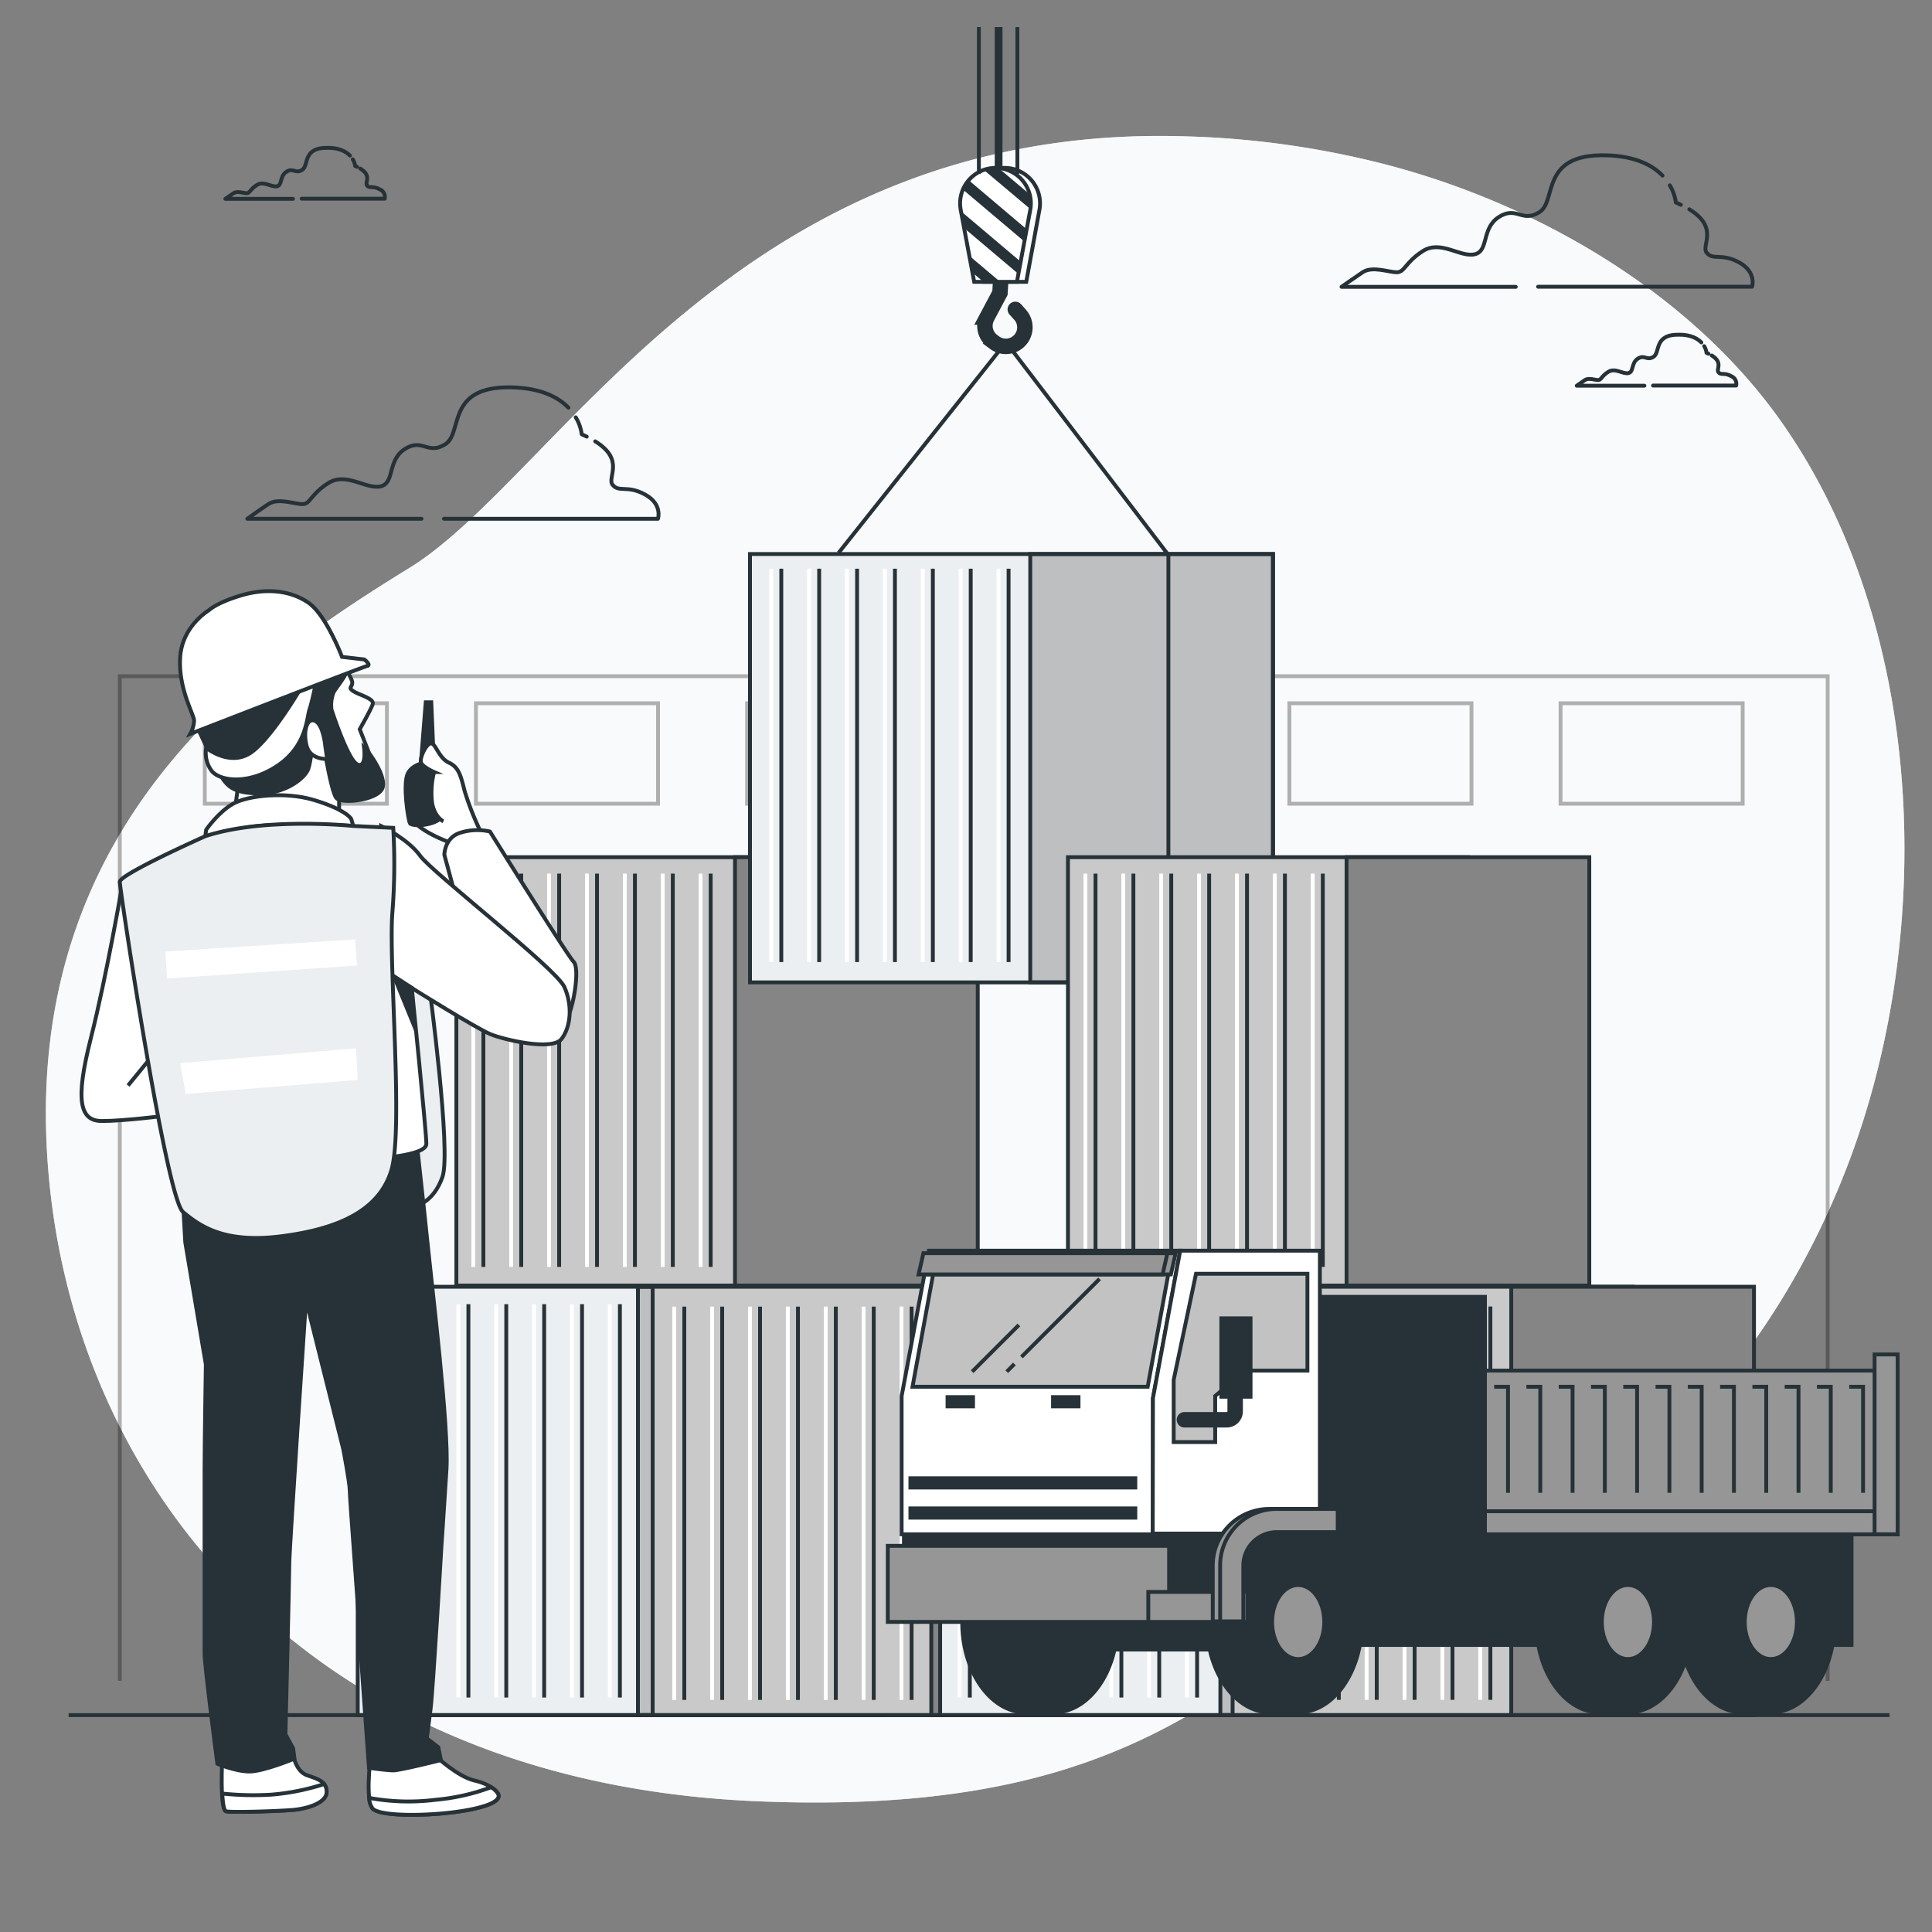 <svg xmlns="http://www.w3.org/2000/svg" viewBox="0 0 500 500"><rect x="0" y="0" width="500" height="500" fill="#808080" stroke="none"/><g id="freepik--background-simple--inject-2"><path d="M467.56,119.31q-2.37-4-5-7.9C439.39,77.06,399.51,53.57,360.26,43a231.78,231.78,0,0,0-52.71-7.69c-116.61-4-163.06,87.95-201.6,111.67S8.11,211.17,12.06,296.16s65.23,165,183.82,170S322.38,417.71,388.59,398c43.82-13.08,75-57.26,90.2-98.09C499.56,244.22,498.58,171.94,467.56,119.31Z" style="fill:#ECEFF1"></path><path d="M467.56,119.31q-2.37-4-5-7.9C439.39,77.06,399.51,53.57,360.26,43a231.78,231.78,0,0,0-52.71-7.69c-116.61-4-163.06,87.95-201.6,111.67S8.11,211.17,12.06,296.16s65.23,165,183.82,170S322.38,417.71,388.59,398c43.82-13.08,75-57.26,90.2-98.09C499.56,244.22,498.58,171.94,467.56,119.31Z" style="fill:#fff;opacity:0.7"></path></g><g id="freepik--Buiding--inject-2"><g style="opacity:0.3"><polyline points="31 435 31 175 473 175 473 435" style="fill:none;stroke:#000;stroke-miterlimit:10"></polyline><rect x="403.87" y="182" width="47.13" height="26" style="fill:none;stroke:#000;stroke-miterlimit:10"></rect><rect x="333.69" y="182" width="47.13" height="26" style="fill:none;stroke:#000;stroke-miterlimit:10"></rect><rect x="263.52" y="182" width="47.13" height="26" style="fill:none;stroke:#000;stroke-miterlimit:10"></rect><rect x="193.35" y="182" width="47.13" height="26" style="fill:none;stroke:#000;stroke-miterlimit:10"></rect><rect x="123.17" y="182" width="47.13" height="26" style="fill:none;stroke:#000;stroke-miterlimit:10"></rect><rect x="53" y="182" width="47.13" height="26" style="fill:none;stroke:#000;stroke-miterlimit:10"></rect></g></g><g id="freepik--Clouds--inject-2"><path d="M430.26,45.45c-2.54-2.64-7-5.07-14.62-5.26C398.42,39.77,403,52,398.42,54.89s-5.88-1.68-10.5,1.26-2.52,8.82-6.29,9.66S372.81,62,368.19,65s-4.62,5.46-6.72,5.46-6.3-1.68-8.82,0-5.46,3.78-5.46,3.78h45.09" style="fill:none;stroke:#263238;stroke-linecap:round;stroke-linejoin:round"></path><path d="M435,53c-.41-.2-.84-.4-1.3-.6a11.39,11.39,0,0,0-1.55-4.43" style="fill:none;stroke:#263238;stroke-linecap:round;stroke-linejoin:round"></path><path d="M398.05,74.21h55.38s1.26-3.78-3.36-6.3-6.71-.42-8.39-2.52c-1.5-1.87,3.33-6.4-4.49-11.23" style="fill:none;stroke:#263238;stroke-linecap:round;stroke-linejoin:round"></path><path d="M147.11,105.51c-2.54-2.64-7-5.07-14.62-5.26-17.22-.42-12.6,11.76-17.22,14.7s-5.88-1.68-10.5,1.26-2.52,8.82-6.29,9.66S89.66,122.09,85,125s-4.62,5.46-6.72,5.46-6.3-1.68-8.82,0S64,134.26,64,134.26h45.09" style="fill:none;stroke:#263238;stroke-linecap:round;stroke-linejoin:round"></path><path d="M151.85,113c-.41-.2-.84-.4-1.3-.6A11.39,11.39,0,0,0,149,108" style="fill:none;stroke:#263238;stroke-linecap:round;stroke-linejoin:round"></path><path d="M114.9,134.26h55.38s1.26-3.77-3.36-6.29-6.71-.42-8.39-2.52c-1.5-1.87,3.33-6.41-4.49-11.23" style="fill:none;stroke:#263238;stroke-linecap:round;stroke-linejoin:round"></path><path d="M90.57,40.26c-1-1-2.7-2-5.68-2-6.68-.16-4.89,4.56-6.68,5.7s-2.28-.65-4.08.49-1,3.43-2.44,3.75-3.42-1.46-5.22-.32S64.68,50,63.86,50s-2.44-.66-3.42,0-2.12,1.46-2.12,1.46h17.5" style="fill:none;stroke:#263238;stroke-linecap:round;stroke-linejoin:round"></path><path d="M92.41,43.18c-.16-.08-.33-.16-.51-.23a4.26,4.26,0,0,0-.6-1.72" style="fill:none;stroke:#263238;stroke-linecap:round;stroke-linejoin:round"></path><path d="M78.07,51.42H99.56A2.1,2.1,0,0,0,98.26,49c-1.79-1-2.61-.17-3.26-1s1.29-2.49-1.74-4.36" style="fill:none;stroke:#263238;stroke-linecap:round;stroke-linejoin:round"></path><path d="M440.31,88.62c-1-1-2.7-2-5.68-2-6.68-.16-4.89,4.56-6.68,5.7s-2.28-.65-4.07.49-1,3.43-2.45,3.75-3.42-1.46-5.22-.32-1.79,2.12-2.61,2.12-2.44-.66-3.42,0-2.12,1.46-2.12,1.46h17.51" style="fill:none;stroke:#263238;stroke-linecap:round;stroke-linejoin:round"></path><path d="M442.15,91.54c-.16-.08-.33-.16-.51-.23a4.26,4.26,0,0,0-.6-1.72" style="fill:none;stroke:#263238;stroke-linecap:round;stroke-linejoin:round"></path><path d="M427.81,99.78h21.5A2.11,2.11,0,0,0,448,97.34c-1.79-1-2.61-.17-3.26-1S446,93.87,443,92" style="fill:none;stroke:#263238;stroke-linecap:round;stroke-linejoin:round"></path></g><g id="freepik--cargo-1--inject-2"><rect x="118.11" y="221.84" width="103.52" height="110.86" style="fill:#c9c9c9;stroke:#263238;stroke-miterlimit:10"></rect><line x1="125.1" y1="226.09" x2="125.1" y2="327.88" style="fill:none;stroke:#263238;stroke-miterlimit:10"></line><line x1="122.49" y1="226.09" x2="122.49" y2="327.88" style="fill:none;stroke:#fff;stroke-miterlimit:10"></line><line x1="134.9" y1="226.09" x2="134.9" y2="327.88" style="fill:none;stroke:#263238;stroke-miterlimit:10"></line><line x1="132.29" y1="226.09" x2="132.29" y2="327.88" style="fill:none;stroke:#fff;stroke-miterlimit:10"></line><line x1="144.71" y1="226.09" x2="144.71" y2="327.88" style="fill:none;stroke:#263238;stroke-miterlimit:10"></line><line x1="142.09" y1="226.09" x2="142.09" y2="327.88" style="fill:none;stroke:#fff;stroke-miterlimit:10"></line><line x1="154.51" y1="226.09" x2="154.51" y2="327.88" style="fill:none;stroke:#263238;stroke-miterlimit:10"></line><line x1="151.9" y1="226.09" x2="151.9" y2="327.88" style="fill:none;stroke:#fff;stroke-miterlimit:10"></line><line x1="164.32" y1="226.09" x2="164.32" y2="327.88" style="fill:none;stroke:#263238;stroke-miterlimit:10"></line><line x1="161.7" y1="226.09" x2="161.7" y2="327.88" style="fill:none;stroke:#fff;stroke-miterlimit:10"></line><line x1="174.12" y1="226.09" x2="174.12" y2="327.88" style="fill:none;stroke:#263238;stroke-miterlimit:10"></line><line x1="171.51" y1="226.09" x2="171.51" y2="327.88" style="fill:none;stroke:#fff;stroke-miterlimit:10"></line><line x1="183.92" y1="226.09" x2="183.92" y2="327.88" style="fill:none;stroke:#263238;stroke-miterlimit:10"></line><line x1="181.31" y1="226.09" x2="181.31" y2="327.88" style="fill:none;stroke:#fff;stroke-miterlimit:10"></line><rect x="190.22" y="221.84" width="62.82" height="110.86" style="fill:#858585;stroke:#263238;stroke-miterlimit:10"></rect><rect x="92.99" y="333.01" width="103.52" height="110.86" style="fill:#ECEFF1"></rect><rect x="165.1" y="333.01" width="62.82" height="110.86" style="fill:#ECEFF1"></rect><rect x="165.1" y="333.01" width="62.82" height="110.86" style="opacity:0.2"></rect><rect x="92.58" y="333.01" width="135.34" height="110.86" style="fill:none;stroke:#263238;stroke-miterlimit:10"></rect><rect x="165.1" y="333.01" width="62.82" height="110.86" style="fill:none;stroke:#263238;stroke-miterlimit:10"></rect><line x1="101.61" y1="337.52" x2="101.61" y2="439.32" style="fill:none;stroke:#263238;stroke-miterlimit:10"></line><line x1="99" y1="337.52" x2="99" y2="439.32" style="fill:none;stroke:#fff;stroke-miterlimit:10"></line><line x1="111.41" y1="337.52" x2="111.41" y2="439.32" style="fill:none;stroke:#263238;stroke-miterlimit:10"></line><line x1="108.8" y1="337.52" x2="108.8" y2="439.32" style="fill:none;stroke:#fff;stroke-miterlimit:10"></line><line x1="121.22" y1="337.52" x2="121.22" y2="439.32" style="fill:none;stroke:#263238;stroke-miterlimit:10"></line><line x1="118.6" y1="337.52" x2="118.6" y2="439.32" style="fill:none;stroke:#fff;stroke-miterlimit:10"></line><line x1="131.02" y1="337.52" x2="131.02" y2="439.32" style="fill:none;stroke:#263238;stroke-miterlimit:10"></line><line x1="128.41" y1="337.52" x2="128.41" y2="439.32" style="fill:none;stroke:#fff;stroke-miterlimit:10"></line><line x1="140.83" y1="337.52" x2="140.83" y2="439.32" style="fill:none;stroke:#263238;stroke-miterlimit:10"></line><line x1="138.21" y1="337.52" x2="138.21" y2="439.32" style="fill:none;stroke:#fff;stroke-miterlimit:10"></line><line x1="150.63" y1="337.52" x2="150.63" y2="439.32" style="fill:none;stroke:#263238;stroke-miterlimit:10"></line><line x1="148.02" y1="337.52" x2="148.02" y2="439.32" style="fill:none;stroke:#fff;stroke-miterlimit:10"></line><line x1="160.43" y1="337.52" x2="160.43" y2="439.32" style="fill:none;stroke:#263238;stroke-miterlimit:10"></line><line x1="157.82" y1="337.52" x2="157.82" y2="439.32" style="fill:none;stroke:#fff;stroke-miterlimit:10"></line><rect x="168.91" y="333.01" width="103.52" height="110.86" style="fill:#c9c9c9;stroke:#263238;stroke-miterlimit:10"></rect><rect x="241.02" y="333.01" width="62.82" height="110.86" style="fill:#858585;stroke:#263238;stroke-miterlimit:10"></rect><line x1="177.1" y1="338.15" x2="177.1" y2="439.94" style="fill:none;stroke:#263238;stroke-miterlimit:10"></line><line x1="174.48" y1="338.15" x2="174.48" y2="439.94" style="fill:none;stroke:#fff;stroke-miterlimit:10"></line><line x1="186.9" y1="338.15" x2="186.9" y2="439.94" style="fill:none;stroke:#263238;stroke-miterlimit:10"></line><line x1="184.29" y1="338.15" x2="184.29" y2="439.94" style="fill:none;stroke:#fff;stroke-miterlimit:10"></line><line x1="196.7" y1="338.15" x2="196.7" y2="439.94" style="fill:none;stroke:#263238;stroke-miterlimit:10"></line><line x1="194.09" y1="338.15" x2="194.09" y2="439.94" style="fill:none;stroke:#fff;stroke-miterlimit:10"></line><line x1="206.51" y1="338.15" x2="206.51" y2="439.94" style="fill:none;stroke:#263238;stroke-miterlimit:10"></line><line x1="203.89" y1="338.15" x2="203.89" y2="439.94" style="fill:none;stroke:#fff;stroke-miterlimit:10"></line><line x1="216.31" y1="338.15" x2="216.31" y2="439.94" style="fill:none;stroke:#263238;stroke-miterlimit:10"></line><line x1="213.7" y1="338.15" x2="213.7" y2="439.94" style="fill:none;stroke:#fff;stroke-miterlimit:10"></line><line x1="226.12" y1="338.15" x2="226.12" y2="439.94" style="fill:none;stroke:#263238;stroke-miterlimit:10"></line><line x1="223.5" y1="338.15" x2="223.5" y2="439.94" style="fill:none;stroke:#fff;stroke-miterlimit:10"></line><line x1="235.92" y1="338.15" x2="235.92" y2="439.94" style="fill:none;stroke:#263238;stroke-miterlimit:10"></line><line x1="233.31" y1="338.15" x2="233.31" y2="439.94" style="fill:none;stroke:#fff;stroke-miterlimit:10"></line><rect x="243.72" y="333.01" width="103.52" height="110.86" style="fill:#ECEFF1"></rect><rect x="315.83" y="333.01" width="62.82" height="110.86" style="fill:#ECEFF1"></rect><rect x="315.83" y="333.01" width="62.82" height="110.86" style="opacity:0.2"></rect><rect x="243.31" y="333.01" width="135.34" height="110.86" style="fill:none;stroke:#263238;stroke-miterlimit:10"></rect><rect x="315.83" y="333.01" width="62.82" height="110.86" style="fill:none;stroke:#263238;stroke-miterlimit:10"></rect><line x1="250.99" y1="337.52" x2="250.99" y2="439.32" style="fill:none;stroke:#263238;stroke-miterlimit:10"></line><line x1="248.37" y1="337.52" x2="248.37" y2="439.32" style="fill:none;stroke:#fff;stroke-miterlimit:10"></line><line x1="260.79" y1="337.52" x2="260.79" y2="439.32" style="fill:none;stroke:#263238;stroke-miterlimit:10"></line><line x1="258.18" y1="337.52" x2="258.18" y2="439.32" style="fill:none;stroke:#fff;stroke-miterlimit:10"></line><line x1="270.6" y1="337.52" x2="270.6" y2="439.32" style="fill:none;stroke:#263238;stroke-miterlimit:10"></line><line x1="267.98" y1="337.52" x2="267.98" y2="439.32" style="fill:none;stroke:#fff;stroke-miterlimit:10"></line><line x1="280.4" y1="337.52" x2="280.4" y2="439.32" style="fill:none;stroke:#263238;stroke-miterlimit:10"></line><line x1="277.79" y1="337.52" x2="277.79" y2="439.32" style="fill:none;stroke:#fff;stroke-miterlimit:10"></line><line x1="290.21" y1="337.52" x2="290.21" y2="439.32" style="fill:none;stroke:#263238;stroke-miterlimit:10"></line><line x1="287.59" y1="337.52" x2="287.59" y2="439.32" style="fill:none;stroke:#fff;stroke-miterlimit:10"></line><line x1="300.01" y1="337.52" x2="300.01" y2="439.32" style="fill:none;stroke:#263238;stroke-miterlimit:10"></line><line x1="297.39" y1="337.52" x2="297.39" y2="439.32" style="fill:none;stroke:#fff;stroke-miterlimit:10"></line><line x1="309.81" y1="337.52" x2="309.81" y2="439.32" style="fill:none;stroke:#263238;stroke-miterlimit:10"></line><line x1="307.2" y1="337.52" x2="307.2" y2="439.32" style="fill:none;stroke:#fff;stroke-miterlimit:10"></line><rect x="319" y="333.01" width="103.52" height="110.86" style="fill:#c9c9c9;stroke:#263238;stroke-miterlimit:10"></rect><line x1="326.88" y1="338.12" x2="326.88" y2="439.92" style="fill:none;stroke:#263238;stroke-miterlimit:10"></line><line x1="324.27" y1="338.12" x2="324.27" y2="439.92" style="fill:none;stroke:#fff;stroke-miterlimit:10"></line><line x1="336.69" y1="338.12" x2="336.69" y2="439.92" style="fill:none;stroke:#263238;stroke-miterlimit:10"></line><line x1="334.07" y1="338.12" x2="334.07" y2="439.92" style="fill:none;stroke:#fff;stroke-miterlimit:10"></line><line x1="346.49" y1="338.12" x2="346.49" y2="439.92" style="fill:none;stroke:#263238;stroke-miterlimit:10"></line><line x1="343.88" y1="338.12" x2="343.88" y2="439.92" style="fill:none;stroke:#fff;stroke-miterlimit:10"></line><line x1="356.3" y1="338.12" x2="356.3" y2="439.92" style="fill:none;stroke:#263238;stroke-miterlimit:10"></line><line x1="353.68" y1="338.12" x2="353.68" y2="439.92" style="fill:none;stroke:#fff;stroke-miterlimit:10"></line><line x1="366.1" y1="338.12" x2="366.1" y2="439.92" style="fill:none;stroke:#263238;stroke-miterlimit:10"></line><line x1="363.49" y1="338.12" x2="363.49" y2="439.92" style="fill:none;stroke:#fff;stroke-miterlimit:10"></line><line x1="375.9" y1="338.12" x2="375.9" y2="439.92" style="fill:none;stroke:#263238;stroke-miterlimit:10"></line><line x1="373.29" y1="338.12" x2="373.29" y2="439.92" style="fill:none;stroke:#fff;stroke-miterlimit:10"></line><line x1="385.71" y1="338.12" x2="385.71" y2="439.92" style="fill:none;stroke:#263238;stroke-miterlimit:10"></line><line x1="383.09" y1="338.12" x2="383.09" y2="439.92" style="fill:none;stroke:#fff;stroke-miterlimit:10"></line><rect x="391.11" y="333.01" width="62.82" height="110.86" style="fill:#858585;stroke:#263238;stroke-miterlimit:10"></rect></g><g id="freepik--cargo-2--inject-2"><rect x="194.52" y="143.38" width="103.52" height="110.86" style="fill:#ECEFF1"></rect><rect x="266.63" y="143.38" width="62.82" height="110.86" style="fill:#ECEFF1"></rect><rect x="266.63" y="143.38" width="62.82" height="110.86" style="opacity:0.2"></rect><rect x="194.1" y="143.38" width="135.34" height="110.86" style="fill:none;stroke:#263238;stroke-miterlimit:10"></rect><rect x="266.63" y="143.38" width="62.82" height="110.86" style="fill:none;stroke:#263238;stroke-miterlimit:10"></rect><line x1="202.2" y1="147.18" x2="202.2" y2="248.98" style="fill:none;stroke:#263238;stroke-miterlimit:10"></line><line x1="199.59" y1="147.18" x2="199.59" y2="248.98" style="fill:none;stroke:#fff;stroke-miterlimit:10"></line><line x1="212" y1="147.18" x2="212" y2="248.98" style="fill:none;stroke:#263238;stroke-miterlimit:10"></line><line x1="209.39" y1="147.18" x2="209.39" y2="248.98" style="fill:none;stroke:#fff;stroke-miterlimit:10"></line><line x1="221.81" y1="147.18" x2="221.81" y2="248.98" style="fill:none;stroke:#263238;stroke-miterlimit:10"></line><line x1="219.19" y1="147.18" x2="219.19" y2="248.98" style="fill:none;stroke:#fff;stroke-miterlimit:10"></line><line x1="231.61" y1="147.18" x2="231.61" y2="248.98" style="fill:none;stroke:#263238;stroke-miterlimit:10"></line><line x1="229" y1="147.18" x2="229" y2="248.98" style="fill:none;stroke:#fff;stroke-miterlimit:10"></line><line x1="241.42" y1="147.18" x2="241.42" y2="248.98" style="fill:none;stroke:#263238;stroke-miterlimit:10"></line><line x1="238.8" y1="147.18" x2="238.8" y2="248.98" style="fill:none;stroke:#fff;stroke-miterlimit:10"></line><line x1="251.22" y1="147.18" x2="251.22" y2="248.98" style="fill:none;stroke:#263238;stroke-miterlimit:10"></line><line x1="248.61" y1="147.18" x2="248.61" y2="248.98" style="fill:none;stroke:#fff;stroke-miterlimit:10"></line><line x1="261.02" y1="147.18" x2="261.02" y2="248.98" style="fill:none;stroke:#263238;stroke-miterlimit:10"></line><line x1="258.41" y1="147.18" x2="258.41" y2="248.98" style="fill:none;stroke:#fff;stroke-miterlimit:10"></line><polyline points="217.01 143.1 260.35 88.57 302.38 143.63 302.38 252.72" style="fill:none;stroke:#263238;stroke-miterlimit:10"></polyline><path d="M259.1,70.51l-.31,5.29-3.32,6.25a4.9,4.9,0,0,0,1.4,6.23l.52.39a4.9,4.9,0,0,0,6.17-.26h0a4.9,4.9,0,0,0,.4-7l-1.2-1.34" style="fill:none;stroke:#263238;stroke-linecap:round;stroke-miterlimit:10;stroke-width:4px"></path><path d="M265.59,72.94H254.53L251,54.32a9.18,9.18,0,0,1,9-10.87h0a9.18,9.18,0,0,1,9,10.87Z" style="fill:#fff;stroke:#263238;stroke-miterlimit:10"></path><path d="M263.18,72.94H252.12l-3.49-18.62a9.18,9.18,0,0,1,9-10.87h0a9.18,9.18,0,0,1,9,10.87Z" style="fill:#fff;stroke:#263238;stroke-miterlimit:10"></path><path d="M249.2,49.06l15.93,13.46.59-3.17-15-12.7A9.07,9.07,0,0,0,249.2,49.06Z" style="fill:#263238"></path><path d="M266.69,54.14a9.17,9.17,0,0,0-.16-3.81l-8.09-6.83a7,7,0,0,0-.79,0,9.06,9.06,0,0,0-3,.51Z" style="fill:#263238"></path><polygon points="258.84 72.94 250.85 66.19 251.67 70.55 254.5 72.94 258.84 72.94" style="fill:#263238"></polygon><polygon points="249.51 59.02 263.56 70.89 264.15 67.73 248.69 54.66 249.51 59.02" style="fill:#263238"></polygon><line x1="258.44" y1="43.5" x2="258.44" y2="7" style="fill:none;stroke:#263238;stroke-miterlimit:10;stroke-width:2px"></line><line x1="253.33" y1="45" x2="253.33" y2="7" style="fill:none;stroke:#263238;stroke-miterlimit:10"></line><line x1="263.3" y1="45" x2="263.3" y2="7" style="fill:none;stroke:#263238;stroke-miterlimit:10"></line><rect x="276.39" y="221.84" width="103.52" height="110.86" style="fill:#c9c9c9;stroke:#263238;stroke-miterlimit:10"></rect><line x1="283.52" y1="226.09" x2="283.52" y2="327.88" style="fill:none;stroke:#263238;stroke-miterlimit:10"></line><line x1="280.9" y1="226.09" x2="280.9" y2="327.88" style="fill:none;stroke:#fff;stroke-miterlimit:10"></line><line x1="293.32" y1="226.09" x2="293.32" y2="327.88" style="fill:none;stroke:#263238;stroke-miterlimit:10"></line><line x1="290.7" y1="226.09" x2="290.7" y2="327.88" style="fill:none;stroke:#fff;stroke-miterlimit:10"></line><line x1="303.12" y1="226.09" x2="303.12" y2="327.88" style="fill:none;stroke:#263238;stroke-miterlimit:10"></line><line x1="300.51" y1="226.09" x2="300.51" y2="327.88" style="fill:none;stroke:#fff;stroke-miterlimit:10"></line><line x1="312.93" y1="226.09" x2="312.93" y2="327.88" style="fill:none;stroke:#263238;stroke-miterlimit:10"></line><line x1="310.31" y1="226.09" x2="310.31" y2="327.88" style="fill:none;stroke:#fff;stroke-miterlimit:10"></line><line x1="322.73" y1="226.09" x2="322.73" y2="327.88" style="fill:none;stroke:#263238;stroke-miterlimit:10"></line><line x1="320.12" y1="226.09" x2="320.12" y2="327.88" style="fill:none;stroke:#fff;stroke-miterlimit:10"></line><line x1="332.54" y1="226.09" x2="332.54" y2="327.88" style="fill:none;stroke:#263238;stroke-miterlimit:10"></line><line x1="329.92" y1="226.09" x2="329.92" y2="327.88" style="fill:none;stroke:#fff;stroke-miterlimit:10"></line><line x1="342.34" y1="226.09" x2="342.34" y2="327.88" style="fill:none;stroke:#263238;stroke-miterlimit:10"></line><line x1="339.73" y1="226.09" x2="339.73" y2="327.88" style="fill:none;stroke:#fff;stroke-miterlimit:10"></line><rect x="348.49" y="221.84" width="62.82" height="110.86" style="fill:#858585;stroke:#263238;stroke-miterlimit:10"></rect></g><g id="freepik--Truck--inject-2"><rect x="339.55" y="397.07" width="139.63" height="28.64" style="fill:#263238;stroke:#263238;stroke-miterlimit:10"></rect><ellipse cx="458.29" cy="419.78" rx="16.5" ry="23.4" style="fill:#263238;stroke:#263238;stroke-miterlimit:10"></ellipse><path d="M466.78,429.63l0-2.44a32.29,32.29,0,0,0,.85-7.41,31.8,31.8,0,0,0-1.11-8.43l0-2L462,398l-3.71-1.62h-7.2c-9.12,0-16.5,10.48-16.5,23.41s7.38,23.4,16.5,23.4h7.2l3.53-5.62a23.43,23.43,0,0,0,3-4.79Z" style="fill:#263238;stroke:#263238;stroke-miterlimit:10"></path><ellipse cx="458.29" cy="419.78" rx="6.75" ry="9.58" style="fill:#969696;stroke:#263238;stroke-miterlimit:10"></ellipse><ellipse cx="421.3" cy="419.78" rx="16.5" ry="23.4" style="fill:#263238;stroke:#263238;stroke-miterlimit:10"></ellipse><path d="M429.79,429.63l0-2.44a32.64,32.64,0,0,0-.26-15.84l0-2L425,398l-3.71-1.62h-7.21c-9.11,0-16.5,10.48-16.5,23.41s7.39,23.4,16.5,23.4h7.21l3.52-5.62a23,23,0,0,0,3-4.79Z" style="fill:#263238;stroke:#263238;stroke-miterlimit:10"></path><ellipse cx="421.3" cy="419.78" rx="6.75" ry="9.58" style="fill:#969696;stroke:#263238;stroke-miterlimit:10"></ellipse><rect x="383.11" y="354.71" width="108" height="42.36" style="fill:#969696;stroke:#263238;stroke-miterlimit:10"></rect><rect x="383.11" y="391.11" width="108" height="5.97" style="fill:#969696;stroke:#263238;stroke-miterlimit:10"></rect><rect x="485.14" y="350.53" width="5.97" height="46.54" style="fill:#969696;stroke:#263238;stroke-miterlimit:10"></rect><rect x="337.16" y="335.62" width="47.14" height="74.59" style="fill:#263238;stroke:#263238;stroke-miterlimit:10"></rect><rect x="273.32" y="413.18" width="42.96" height="13.72" style="fill:#263238;stroke:#263238;stroke-miterlimit:10"></rect><rect x="233.94" y="392.9" width="105.61" height="25.06" style="fill:#263238;stroke:#263238;stroke-miterlimit:10"></rect><ellipse cx="335.97" cy="419.78" rx="16.5" ry="23.4" style="fill:#263238;stroke:#263238;stroke-miterlimit:10"></ellipse><path d="M344.46,429.63l0-2.44a32.29,32.29,0,0,0,.85-7.41,31.8,31.8,0,0,0-1.11-8.43l0-2L339.68,398,336,396.37h-7.2c-9.12,0-16.51,10.48-16.51,23.41s7.39,23.4,16.51,23.4H336l3.53-5.62a23.87,23.87,0,0,0,3-4.79Z" style="fill:#263238;stroke:#263238;stroke-miterlimit:10"></path><ellipse cx="335.97" cy="419.78" rx="6.75" ry="9.58" style="fill:#969696;stroke:#263238;stroke-miterlimit:10"></ellipse><ellipse cx="272.72" cy="419.78" rx="16.5" ry="23.4" style="fill:#263238;stroke:#263238;stroke-miterlimit:10"></ellipse><path d="M281.21,429.63l0-2.44a32.29,32.29,0,0,0,.85-7.41,31.8,31.8,0,0,0-1.11-8.43l0-2L276.43,398l-3.71-1.62h-7.2c-9.12,0-16.5,10.48-16.5,23.41s7.38,23.4,16.5,23.4h7.2l3.53-5.62a23.43,23.43,0,0,0,3-4.79Z" style="fill:#263238;stroke:#263238;stroke-miterlimit:10"></path><polygon points="233.34 397.07 298.38 397.07 298.38 361.87 305.43 323.68 240.39 323.68 233.34 361.31 233.34 397.07" style="fill:#fff;stroke:#263238;stroke-miterlimit:10"></polygon><polygon points="305.43 323.68 341.58 323.68 341.58 396.89 298.32 396.89 298.38 361.87 305.43 323.68" style="fill:#fff;stroke:#263238;stroke-miterlimit:10"></polygon><polygon points="309.53 329.65 338.36 329.65 338.36 354.71 322.25 354.71 314.49 361.27 314.49 373.21 303.75 373.21 303.75 357.1 309.53 329.65" style="fill:#c2c2c2;stroke:#263238;stroke-miterlimit:10"></polygon><rect x="316.08" y="341.18" width="7.56" height="20.29" style="fill:#263238;stroke:#263238;stroke-miterlimit:10"></rect><path d="M319.66,361.87v3.38a2.19,2.19,0,0,1-2.19,2.19H306.53" style="fill:none;stroke:#263238;stroke-linecap:round;stroke-miterlimit:10;stroke-width:4px"></path><polygon points="241.62 329.05 236.16 358.89 297.02 358.89 302.48 329.05 241.62 329.05" style="fill:#c2c2c2;stroke:#263238;stroke-miterlimit:10"></polygon><line x1="262.53" y1="353" x2="260.54" y2="354.99" style="fill:none;stroke:#263238;stroke-miterlimit:10"></line><line x1="284.57" y1="330.97" x2="264.35" y2="351.18" style="fill:none;stroke:#263238;stroke-miterlimit:10"></line><line x1="263.69" y1="342.9" x2="251.59" y2="354.99" style="fill:none;stroke:#263238;stroke-miterlimit:10"></line><polygon points="303.02 329.82 239.88 329.82 241.12 324.33 304.26 324.33 303.02 329.82" style="fill:#969696;stroke:#263238;stroke-miterlimit:10"></polygon><polygon points="300.88 329.82 237.73 329.82 238.98 324.33 302.12 324.33 300.88 329.82" style="fill:#969696;stroke:#263238;stroke-miterlimit:10"></polygon><rect x="229.76" y="400.06" width="72.8" height="19.69" style="fill:#969696;stroke:#263238;stroke-miterlimit:10"></rect><rect x="297.18" y="411.99" width="25.66" height="7.76" style="fill:#969696;stroke:#263238;stroke-miterlimit:10"></rect><path d="M319.86,419.6h-6V405.13a14.64,14.64,0,0,1,14.62-14.62h15.81v6H328.51a8.66,8.66,0,0,0-8.65,8.65Z" style="fill:#969696;stroke:#263238;stroke-miterlimit:10"></path><path d="M321.77,419.6h-6V405.13a14.63,14.63,0,0,1,14.62-14.62h15.81v6H330.43a8.67,8.67,0,0,0-8.66,8.65Z" style="fill:#969696;stroke:#263238;stroke-miterlimit:10"></path><rect x="235.61" y="382.57" width="58.21" height="2.4" style="fill:#263238;stroke:#263238;stroke-miterlimit:10"></rect><rect x="235.61" y="390.37" width="58.21" height="2.4" style="fill:#263238;stroke:#263238;stroke-miterlimit:10"></rect><rect x="245.22" y="361.57" width="6.6" height="2.4" style="fill:#263238;stroke:#263238;stroke-miterlimit:10"></rect><rect x="272.52" y="361.57" width="6.6" height="2.4" style="fill:#263238;stroke:#263238;stroke-miterlimit:10"></rect><polyline points="386.69 358.89 390.27 358.89 390.27 386.33" style="fill:none;stroke:#263238;stroke-miterlimit:10"></polyline><polyline points="395.04 358.89 398.62 358.89 398.62 386.33" style="fill:none;stroke:#263238;stroke-miterlimit:10"></polyline><polyline points="403.39 358.89 406.98 358.89 406.98 386.33" style="fill:none;stroke:#263238;stroke-miterlimit:10"></polyline><polyline points="411.75 358.89 415.33 358.89 415.33 386.33" style="fill:none;stroke:#263238;stroke-miterlimit:10"></polyline><polyline points="420.1 358.89 423.68 358.89 423.68 386.33" style="fill:none;stroke:#263238;stroke-miterlimit:10"></polyline><polyline points="428.46 358.89 432.04 358.89 432.04 386.33" style="fill:none;stroke:#263238;stroke-miterlimit:10"></polyline><polyline points="436.81 358.89 440.39 358.89 440.39 386.33" style="fill:none;stroke:#263238;stroke-miterlimit:10"></polyline><polyline points="445.16 358.89 448.74 358.89 448.74 386.33" style="fill:none;stroke:#263238;stroke-miterlimit:10"></polyline><polyline points="453.52 358.89 457.1 358.89 457.1 386.33" style="fill:none;stroke:#263238;stroke-miterlimit:10"></polyline><polyline points="461.87 358.89 465.45 358.89 465.45 386.33" style="fill:none;stroke:#263238;stroke-miterlimit:10"></polyline><polyline points="470.22 358.89 473.8 358.89 473.8 386.33" style="fill:none;stroke:#263238;stroke-miterlimit:10"></polyline><polyline points="478.58 358.89 482.16 358.89 482.16 386.33" style="fill:none;stroke:#263238;stroke-miterlimit:10"></polyline></g><g id="freepik--Floor--inject-2"><line x1="17.75" y1="443.87" x2="489" y2="443.87" style="fill:none;stroke:#263238;stroke-miterlimit:10"></line></g><g id="freepik--Character--inject-2"><path d="M111.14,197.15s-4.57,2.17-4.81,4.34-.73,9.87,1.68,12,6.5,3.86,9.15,4.82,7.46-1,7.46-1l-6-14.21a47.34,47.34,0,0,0-4.33-5.29A4.74,4.74,0,0,0,111.14,197.15Z" style="fill:#fff;stroke:#263238;stroke-miterlimit:10"></path><polygon points="110.18 181.75 108.73 200.04 112.34 198.84 111.62 181.75 110.18 181.75" style="fill:#263238;stroke:#263238;stroke-miterlimit:10"></polygon><path d="M111.14,197.15s-4.09.24-5.54,2.89,0,12,.48,13,7.71.72,8.67-2.41-.48-12.75-.48-12.75S111.86,196.91,111.14,197.15Z" style="fill:#263238;stroke:#263238;stroke-miterlimit:10"></path><path d="M124.38,215.21a73.63,73.63,0,0,1-4.09-10.35c-1-3.85-1.45-6.26-4.09-7.47s-3.37-4.81-4.58-5-3.13,3.85-2.65,5,3.37,2.41,3.37,2.41a21.78,21.78,0,0,0-.48,8.19c.72,3.61,2.89,4.57,2.89,4.57" style="fill:#fff;stroke:#263238;stroke-miterlimit:10"></path><path d="M111.09,255.28s5.73,42.68,3.43,49.27-6.87,8-8.88,7.74-6-61.6-6-61.6Z" style="fill:#ECEFF1;stroke:#263238;stroke-miterlimit:10"></path><path d="M118.12,232.78,115,221.23s0-4.58,4.33-5.78a14.47,14.47,0,0,1,7.47-.24s20,32,21.66,33.7,0,12.28-2.16,15.65-6.74-2.89-12-11.07S118.12,232.78,118.12,232.78Z" style="fill:#fff;stroke:#263238;stroke-miterlimit:10"></path><path d="M62,200.52l-1.44,10.84,27.2,1.44v-8.91L83.94,185.6S69,200.28,65.88,200.28A16.15,16.15,0,0,0,62,200.52Z" style="fill:#fff;stroke:#263238;stroke-miterlimit:10"></path><path d="M89,172.6s2.17,2.89,2.17,4.09-1.2,1.2.24,2.17,5.54,1.92,5.06,3.37-3.37,6.5-3.37,6.5l2.64,6.74s1.45,5.78.24,6.5-5,1.44-6,.72-4.34-11.55-4.82-15.17-1.92-9.87-1.92-9.87Z" style="fill:#fff;stroke:#263238;stroke-miterlimit:10"></path><path d="M51.2,188.49s5.53,12,6.74,13.48,2.65,3.37,9.39,3.37,11.79-4.09,12.51-6.5,1-6.26,1.45-8.43,2.17.48,2.17.48,2.16,14,3.61,15.65,11.31.48,12-2.89-3.85-9.14-3.85-9.14l-1-1s.72,5.3-1.69,4.34-6.5-13.49-6.74-14.21a9.28,9.28,0,0,1,.48-4.33c.49-1,2.65-3.61,3.13-4.82a6.31,6.31,0,0,0,.49-2.16L52.16,185.6Z" style="fill:#263238;stroke:#263238;stroke-miterlimit:10"></path><path d="M77.68,178.38s-8.19,14-13.48,16.85-10.84-1.69-10.84-1.69a7.75,7.75,0,0,0,1.45,6c2.17,2.65,9.63,3.61,17.09-1.44s7.46-12.28,8.19-14.45,1.68-7,1.68-7Z" style="fill:#fff;stroke:#263238;stroke-miterlimit:10"></path><path d="M54.09,157.91s-7,4.1-7.47,12.28,3.61,14.69,3.61,16.37a7.88,7.88,0,0,1-1,3.37S93.81,172.6,95,172.36s-.72-1.69-.72-1.69L88.51,170s-4.09-10.83-8.67-14S69,152.14,62.51,154.06,54.09,157.91,54.09,157.91Z" style="fill:#fff;stroke:#263238;stroke-miterlimit:10"></path><path d="M84.18,193.06s-.48-5.54-2.65-6.5-3.13,2.89-2.17,6.5,5.3,3.37,5.3,3.37Z" style="fill:#fff;stroke:#263238;stroke-miterlimit:10"></path><path d="M53.36,214.73s3.13-4.58,7-6.74,13.48-3.13,20.7-1,9.63,4.34,9.87,5.06.48,1.68.48,1.68-20.7-1-27.93.49-10.35,2.16-10.35,2.16Z" style="fill:#fff;stroke:#263238;stroke-miterlimit:10"></path><path d="M31.7,228.69s-4.09,23.83-8.19,40-2.89,21.43,2.89,21.43,17.09-1.45,17.09-1.45L34.35,228Z" style="fill:#fff;stroke:#263238;stroke-miterlimit:10"></path><line x1="39.64" y1="272.98" x2="33.14" y2="280.93" style="fill:#fff;stroke:#263238;stroke-miterlimit:10"></line><path d="M112.76,454.47s5.65,5.32,10,6.32,6.31,3,6.31,4c0,4.58-29.37,6.52-32.57,3.32-2-2-.66-12.63-.66-12.63Z" style="fill:#fff;stroke:#263238;stroke-miterlimit:10"></path><path d="M95.53,465.3a5,5,0,0,0,.94,2.8c3.2,3.2,32.57,1.26,32.57-3.32,0-.56-.64-1.42-1.93-2.25a54.58,54.58,0,0,1-14.35,3.25A56.42,56.42,0,0,1,95.53,465.3Z" style="fill:#fff;stroke:#263238;stroke-miterlimit:10"></path><path d="M75.86,454.14s.67,4.32,3.66,5.32,5,1.66,5,4.32-4.65,4.32-9,4.65-15.29.67-17,.34-1-13.63-1-13.63S71.87,456.8,75.86,454.14Z" style="fill:#fff;stroke:#263238;stroke-miterlimit:10"></path><path d="M57.53,464.17c.12,2.45.41,4.47,1,4.6,1.66.33,12.63,0,17-.34s9-2,9-4.65a3.22,3.22,0,0,0-.65-2.07,59.4,59.4,0,0,1-13.64,2.74A76.47,76.47,0,0,1,57.53,464.17Z" style="fill:#fff;stroke:#263238;stroke-miterlimit:10"></path><path d="M106.77,286s3,26.93,4,36.9,5.45,46.71,4.78,57.35-1.33,20.27-1.33,20.27-2.12,36.39-2.78,41.71-1,7.64-1,7.64l3,2.33.67,3.32s-10.64,2.66-12.3,2.66-6.32-.66-6.32-.66-2.66-36.57-2.66-38.23-2.32-31.58-2.32-33.57S88.83,375,88.83,375l-9.64-38.55S74.87,401,74.87,404.62s-1,44.2-1,44.2l2,3.66.33,2.66s-8,3.32-11.63,3.32-8.31-2-8.31-2-3.32-25.26-3.32-28.59V380.35c0-5.65.33-27.25.33-27.25l-5.32-31.58-.66-11.63s24.59-2.33,30.24-6.32,9-13.63,11.64-15.95S106.77,286,106.77,286Z" style="fill:#263238;stroke:#263238;stroke-miterlimit:10"></path><path d="M98.62,213.76s7,3.37,10.11,7.71,35.15,29.13,37.32,33.94,1.68,10.35-.73,13.48-14.68.24-18.29-1.2-20.46-12-20.46-12,3.77,37.22,3.77,40.35-13.52,3.78-13.52,3.78S95.49,275.63,96,266,98.62,213.76,98.62,213.76Z" style="fill:#fff;stroke:#263238;stroke-miterlimit:10"></path><polygon points="106.57 255.65 101.93 252.62 107.24 265.63 106.57 255.65" style="fill:#263238;stroke:#263238;stroke-miterlimit:10"></polygon><path d="M53.12,216.41S31,226.28,31,228.21s12,81.85,16.37,85.46,10.59,8.18,25.51,6.26,25.28-6.74,28.41-17.09-.72-53.21.24-66.45a160.07,160.07,0,0,0,.24-22.14l-10.35-.49S68.53,211.36,53.12,216.41Z" style="fill:#ECEFF1;stroke:#263238;stroke-miterlimit:10"></path><polygon points="42.77 246.26 43.25 253.24 92.36 249.87 91.88 243.13 42.77 246.26" style="fill:#fff"></polygon><polygon points="46.62 275.15 48.07 283.1 92.6 279.48 92.12 271.3 46.62 275.15" style="fill:#fff"></polygon></g></svg>